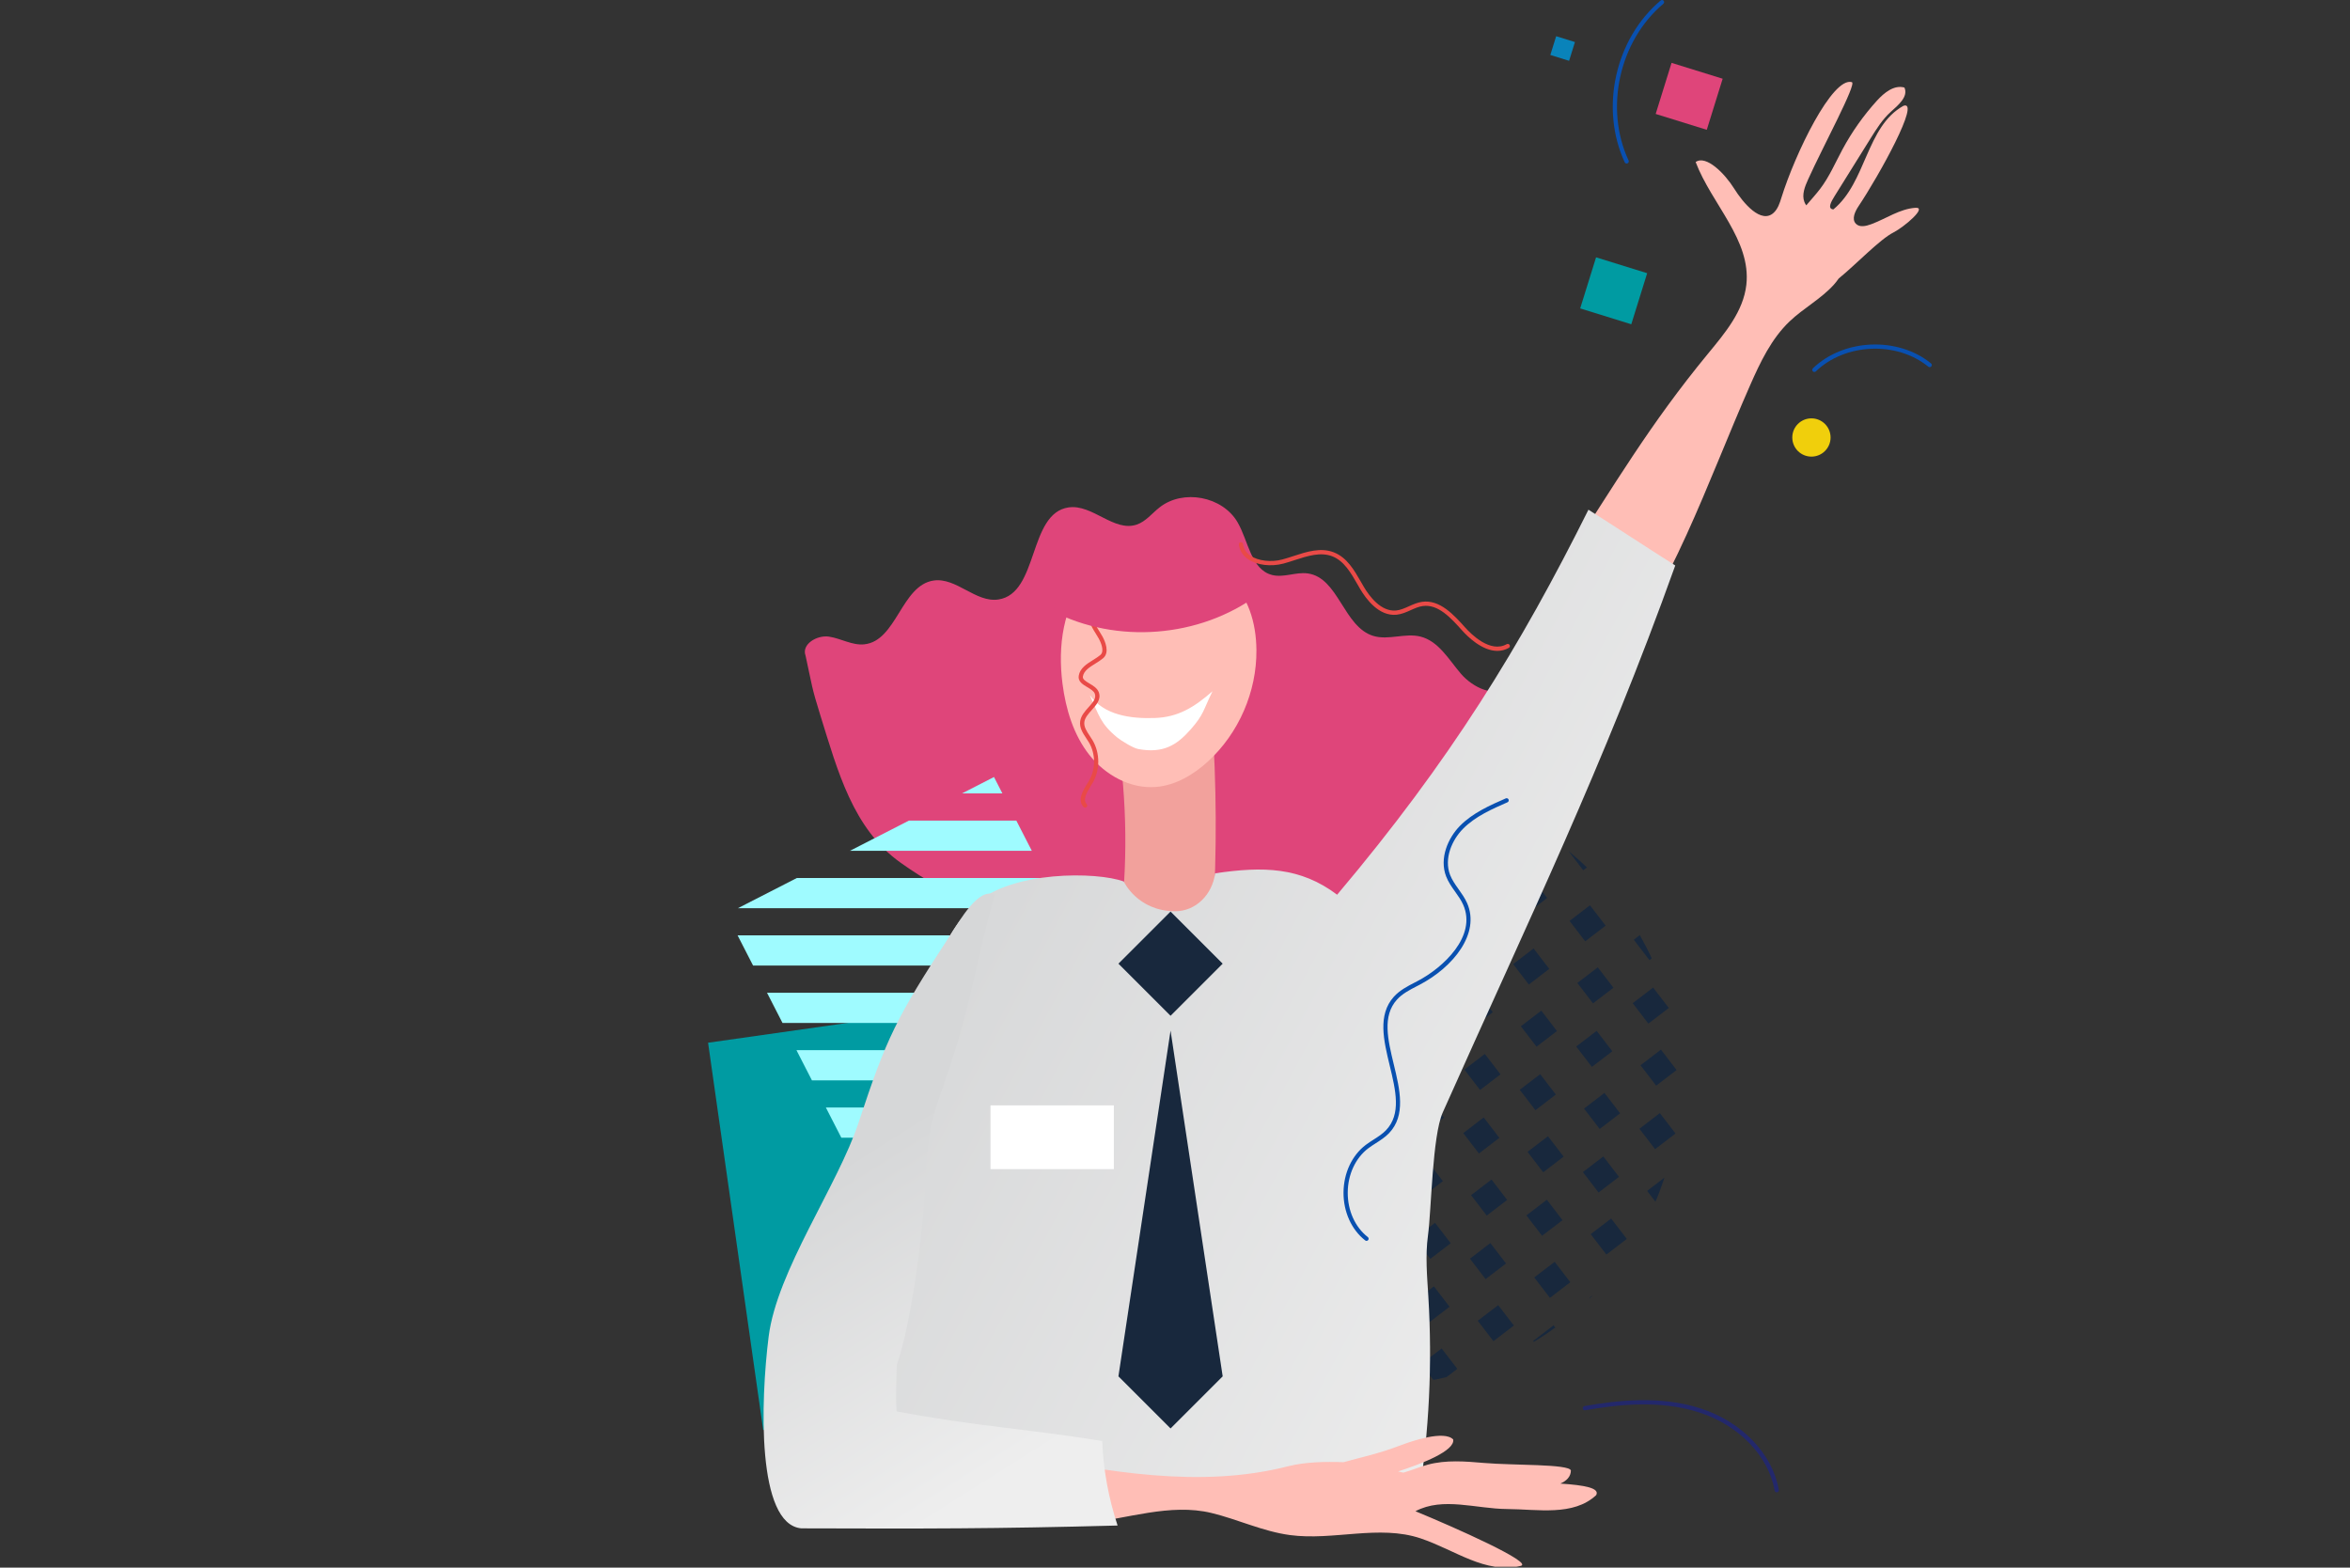 <svg width="916" height="611" viewBox="0 0 916 611" fill="none" xmlns="http://www.w3.org/2000/svg">
<rect x="0" y="0" width="916" height="611" fill="#333333" stroke="none"/>
<g clip-path="url(#clip0)">
<path d="M653.091 441.805L653.038 441.736C653.031 441.78 653.021 441.82 653.015 441.861L653.091 441.805Z" fill="#18283D"/>
<path d="M619.757 505.96C620.163 505.558 620.565 505.155 620.966 504.748L619.621 505.781L619.757 505.96Z" fill="#18283D"/>
<path d="M597.606 522.657L597.877 523.008C600.758 521.271 603.538 519.4 606.239 517.437L605.563 516.557L597.606 522.657Z" fill="#18283D"/>
<path d="M645.277 468.403C646.587 465.328 647.748 462.183 648.793 458.992L642.033 464.175L645.277 468.403Z" fill="#18283D"/>
<path d="M620.04 481.034L626.143 488.988L634.102 482.89L627.999 474.937L620.04 481.034Z" fill="#18283D"/>
<path d="M598.028 497.91L604.132 505.864L612.091 499.766L605.987 491.813L598.028 497.91Z" fill="#18283D"/>
<path d="M576.017 514.789L582.12 522.743L590.079 516.645L583.976 508.692L576.017 514.789Z" fill="#18283D"/>
<path d="M563.857 536.74L568.037 533.536L561.934 525.583L553.978 531.683L558.693 537.826C559.103 537.75 559.51 537.697 559.921 537.619C561.246 537.357 562.55 537.043 563.857 536.74Z" fill="#18283D"/>
<path d="M639.029 439.953L645.132 447.905L653.013 441.864C653.019 441.823 653.03 441.78 653.036 441.739L646.987 433.855L639.029 439.953Z" fill="#18283D"/>
<path d="M631.057 458.7L624.954 450.746L616.995 456.844L623.098 464.797L631.057 458.7Z" fill="#18283D"/>
<path d="M609.04 475.575L602.937 467.622L594.978 473.719L601.081 481.673L609.04 475.575Z" fill="#18283D"/>
<path d="M587.028 492.452L580.924 484.499L572.965 490.596L579.069 498.55L587.028 492.452Z" fill="#18283D"/>
<path d="M565.014 509.327L558.91 501.373L550.951 507.471L557.054 515.424L565.014 509.327Z" fill="#18283D"/>
<path d="M639.451 415.206L645.555 423.159L653.514 417.062L647.41 409.108L639.451 415.206Z" fill="#18283D"/>
<path d="M617.434 432.083L623.538 440.037L631.497 433.939L625.394 425.986L617.434 432.083Z" fill="#18283D"/>
<path d="M595.416 448.959L601.52 456.913L609.479 450.815L603.375 442.862L595.416 448.959Z" fill="#18283D"/>
<path d="M573.407 465.837L579.511 473.791L587.47 467.693L581.366 459.74L573.407 465.837Z" fill="#18283D"/>
<path d="M551.4 482.715L557.503 490.668L565.462 484.571L559.359 476.618L551.4 482.715Z" fill="#18283D"/>
<path d="M529.385 499.593L535.489 507.547L543.448 501.449L537.344 493.496L529.385 499.593Z" fill="#18283D"/>
<path d="M650.471 392.874L644.367 384.921L636.408 391.018L642.512 398.972L650.471 392.874Z" fill="#18283D"/>
<path d="M628.455 409.747L622.351 401.794L614.392 407.891L620.496 415.845L628.455 409.747Z" fill="#18283D"/>
<path d="M606.443 426.624L600.34 418.671L592.381 424.768L598.484 432.721L606.443 426.624Z" fill="#18283D"/>
<path d="M584.425 443.498L578.322 435.544L570.363 441.642L576.466 449.595L584.425 443.498Z" fill="#18283D"/>
<path d="M562.41 460.376L556.306 452.422L548.347 458.52L554.451 466.473L562.41 460.376Z" fill="#18283D"/>
<path d="M540.397 477.251L534.294 469.297L526.335 475.395L532.438 483.348L540.397 477.251Z" fill="#18283D"/>
<path d="M642.932 374.225L643.828 373.538C642.402 370.434 640.841 367.417 639.163 364.481L636.826 366.273L642.932 374.225Z" fill="#18283D"/>
<path d="M614.831 383.13L620.935 391.083L628.894 384.986L622.79 377.032L614.831 383.13Z" fill="#18283D"/>
<path d="M592.817 400.007L598.92 407.96L606.879 401.863L600.776 393.91L592.817 400.007Z" fill="#18283D"/>
<path d="M570.804 416.887L576.908 424.84L584.867 418.743L578.763 410.789L570.804 416.887Z" fill="#18283D"/>
<path d="M548.791 433.764L554.895 441.718L562.854 435.62L556.75 427.667L548.791 433.764Z" fill="#18283D"/>
<path d="M526.779 450.64L532.883 458.594L540.842 452.496L534.738 444.543L526.779 450.64Z" fill="#18283D"/>
<path d="M504.766 467.518L510.87 475.471L518.829 469.374L512.725 461.421L504.766 467.518Z" fill="#18283D"/>
<path d="M625.856 360.796L619.752 352.843L611.793 358.94L617.897 366.894L625.856 360.796Z" fill="#18283D"/>
<path d="M589.813 375.784L595.917 383.737L603.876 377.64L597.772 369.686L589.813 375.784Z" fill="#18283D"/>
<path d="M567.803 392.664L573.907 400.617L581.866 394.52L575.762 386.567L567.803 392.664Z" fill="#18283D"/>
<path d="M559.809 411.421L553.705 403.467L545.746 409.565L551.85 417.518L559.809 411.421Z" fill="#18283D"/>
<path d="M537.796 428.299L531.693 420.346L523.734 426.443L529.837 434.397L537.796 428.299Z" fill="#18283D"/>
<path d="M515.78 445.173L509.677 437.219L501.718 443.317L507.821 451.27L515.78 445.173Z" fill="#18283D"/>
<path d="M618.58 338.106C616.264 335.883 613.876 333.745 611.39 331.722L617.135 339.208L618.58 338.106Z" fill="#18283D"/>
<path d="M603.062 350.005L596.958 342.052L588.999 348.149L595.103 356.103L603.062 350.005Z" fill="#18283D"/>
<path d="M567.022 364.997L573.125 372.95L581.084 366.853L574.981 358.899L567.022 364.997Z" fill="#18283D"/>
<path d="M559.036 383.756L552.933 375.803L544.974 381.9L551.077 389.854L559.036 383.756Z" fill="#18283D"/>
<path d="M537.022 400.633L530.919 392.68L522.96 398.777L529.063 406.73L537.022 400.633Z" fill="#18283D"/>
<path d="M515.009 417.507L508.906 409.554L500.946 415.651L507.05 423.605L515.009 417.507Z" fill="#18283D"/>
<path d="M478.971 432.507L485.074 440.46L493.033 434.363L486.93 426.409L478.971 432.507Z" fill="#18283D"/>
<path d="M592.121 331.864L600.077 325.765L596.941 321.679C595.42 320.781 593.88 319.911 592.319 319.082L586.019 323.914L592.121 331.864Z" fill="#18283D"/>
<path d="M578.049 342.656L571.945 334.703L563.986 340.8L570.09 348.754L578.049 342.656Z" fill="#18283D"/>
<path d="M556.034 359.532L549.93 351.579L541.971 357.676L548.075 365.63L556.034 359.532Z" fill="#18283D"/>
<path d="M534.02 376.409L527.916 368.455L519.957 374.553L526.061 382.506L534.02 376.409Z" fill="#18283D"/>
<path d="M512.005 393.284L505.902 385.331L497.943 391.428L504.046 399.382L512.005 393.284Z" fill="#18283D"/>
<path d="M489.99 410.159L483.887 402.206L475.928 408.303L482.031 416.256L489.99 410.159Z" fill="#18283D"/>
<path d="M570.508 324.013L578.464 317.914L573.137 310.973C572.642 310.814 572.151 310.653 571.653 310.502L564.403 316.059L570.508 324.013Z" fill="#18283D"/>
<path d="M556.436 334.806L550.332 326.853L542.373 332.95L548.477 340.903L556.436 334.806Z" fill="#18283D"/>
<path d="M520.393 349.8L526.497 357.753L534.456 351.656L528.352 343.702L520.393 349.8Z" fill="#18283D"/>
<path d="M498.379 366.676L504.482 374.63L512.441 368.532L506.338 360.579L498.379 366.676Z" fill="#18283D"/>
<path d="M476.369 383.557L482.472 391.51L490.431 385.413L484.328 377.459L476.369 383.557Z" fill="#18283D"/>
<path d="M454.353 400.434L460.457 408.387L468.416 402.29L462.312 394.336L454.353 400.434Z" fill="#18283D"/>
<path d="M545.489 316.666L553.445 310.566L549.962 306.028C547.835 305.797 545.693 305.642 543.542 305.527L539.384 308.715L545.489 316.666Z" fill="#18283D"/>
<path d="M531.42 327.455L525.317 319.502L517.358 325.599L523.461 333.553L531.42 327.455Z" fill="#18283D"/>
<path d="M509.404 344.332L503.3 336.378L495.341 342.476L501.445 350.429L509.404 344.332Z" fill="#18283D"/>
<path d="M487.391 361.207L481.288 353.253L473.329 359.351L479.432 367.304L487.391 361.207Z" fill="#18283D"/>
<path d="M465.376 378.081L459.272 370.128L451.313 376.225L457.417 384.179L465.376 378.081Z" fill="#18283D"/>
<path d="M527.848 305.771C525.909 305.93 523.968 306.141 522.024 306.398L523.879 308.816L527.848 305.771Z" fill="#18283D"/>
<path d="M509.805 319.605L503.702 311.651L495.743 317.749L501.846 325.702L509.805 319.605Z" fill="#18283D"/>
<path d="M487.792 336.479L481.689 328.526L473.73 334.623L479.833 342.576L487.792 336.479Z" fill="#18283D"/>
<path d="M465.776 353.354L459.672 345.401L451.713 351.498L457.817 359.452L465.776 353.354Z" fill="#18283D"/>
<path d="M443.778 370.221L437.674 362.268L436.047 363.514C434.576 366.031 433.188 368.594 431.904 371.217L435.819 376.321L443.778 370.221Z" fill="#18283D"/>
<path d="M482.382 203.554C476.505 193.456 461.171 190.531 451.988 197.761C449.043 200.079 446.616 203.272 443.067 204.472C434.212 207.468 425.79 196.435 416.538 197.77C400.714 200.05 404.949 231.35 389.131 233.664C380.308 234.955 372.76 225.004 363.936 226.27C351.309 228.083 349.51 249.917 336.813 251.145C332.117 251.599 327.74 248.804 323.071 248.134C318.4 247.464 312.343 251.127 313.994 255.543C316.627 267.584 316.26 267.584 319.781 278.882C326.541 300.555 332.45 322.936 350.916 336.16C369.383 349.382 389.138 357.409 410.953 363.733C430.806 369.487 453.761 373.82 474.345 371.923C501.112 369.456 525.32 353.964 543.617 334.285C561.914 314.605 575.112 290.84 588.129 267.334C582.841 272.277 574.065 268.021 569.37 262.513C564.674 257.005 560.7 249.871 553.674 248.119C547.693 246.628 541.206 249.644 535.305 247.86C523.689 244.346 521.777 225.179 509.757 223.504C505.113 222.856 500.327 225.283 495.793 224.095C487.582 221.941 486.651 210.891 482.382 203.554Z" fill="#DF457A"/>
<path d="M477.269 360.051C475.775 359.344 474.283 358.638 472.789 357.931C474.361 331.802 474.229 305.572 472.399 279.46C461.635 286.446 448.34 289.434 435.621 287.727C439.38 312.454 439.634 337.71 436.377 362.508C449.904 360.528 463.601 359.703 477.269 360.051Z" fill="#F2A19C"/>
<path d="M439.528 537.176L297.48 557.368L276 406.422L418.05 386.23L439.528 537.176Z" fill="#009BA2"/>
<path d="M387.445 302.856L374.96 309.253H390.722L387.445 302.856Z" fill="#9FFBFF"/>
<path d="M331.297 331.617H402.191L396.156 319.846H354.277L331.297 331.617Z" fill="#9FFBFF"/>
<path d="M287.633 353.983H413.661L407.623 342.212H310.614L287.633 353.983Z" fill="#9FFBFF"/>
<path d="M293.542 376.348H425.128L419.092 364.576H287.506L293.542 376.348Z" fill="#9FFBFF"/>
<path d="M305.009 398.714H436.597L430.562 386.943H298.974L305.009 398.714Z" fill="#9FFBFF"/>
<path d="M316.477 421.081H411.106L434.087 409.307H310.441L316.477 421.081Z" fill="#9FFBFF"/>
<path d="M327.946 443.445H367.441L390.422 431.674H321.91L327.946 443.445Z" fill="#9FFBFF"/>
<path d="M336.162 459.469L346.76 454.04H333.378L336.162 459.469Z" fill="#9FFBFF"/>
<path d="M706.074 177.973C710.195 177.973 713.536 174.635 713.536 170.518C713.536 166.4 710.195 163.062 706.074 163.062C701.953 163.062 698.612 166.4 698.612 170.518C698.612 174.635 701.953 177.973 706.074 177.973Z" fill="#F0CF0C"/>
<path d="M606.573 14.118L604.3 21.429L611.616 23.7L613.89 16.389L606.573 14.118Z" fill="#0983BA"/>
<path d="M651.552 24.503L645.362 44.411L665.281 50.594L671.471 30.686L651.552 24.503Z" fill="#DF457A"/>
<path d="M622.126 100.3L615.935 120.207L635.854 126.39L642.045 106.483L622.126 100.3Z" fill="#009BA2"/>
<path d="M634.047 63.728C633.733 63.728 633.435 63.551 633.293 63.247C623.53 42.223 629.55 15.116 647.3 0.195C647.65 -0.101 648.173 -0.054 648.468 0.296C648.763 0.646 648.717 1.17 648.367 1.463C631.169 15.918 625.337 42.18 634.797 62.551C634.99 62.965 634.808 63.458 634.394 63.652C634.285 63.702 634.164 63.728 634.047 63.728Z" fill="#0950B0"/>
<path d="M707.224 144.982C707.007 144.982 706.789 144.898 706.626 144.729C706.306 144.4 706.319 143.875 706.647 143.557C718.664 131.976 739.745 131.1 752.684 141.638C753.039 141.927 753.093 142.448 752.804 142.802C752.516 143.16 751.995 143.21 751.637 142.922C739.318 132.887 719.242 133.724 707.8 144.75C707.639 144.904 707.43 144.982 707.224 144.982Z" fill="#0950B0"/>
<path d="M450.61 306.731C458.238 306.1 465.201 301.965 470.846 296.798C482.852 285.804 489.898 269.59 489.737 253.316C489.685 248.052 488.907 242.762 487.082 237.825C480.674 220.494 460.22 209.709 442.289 214.207C435.281 215.965 428.779 219.792 423.968 225.179C414.248 236.06 412.285 251.975 414.142 266.442C415.419 276.378 418.403 286.354 424.602 294.225C430.802 302.096 440.621 307.556 450.61 306.731Z" fill="#FFBEB6"/>
<path d="M424.798 270.935C430.308 278.726 440.545 280.175 450.088 279.856C459.164 279.555 465.442 275.721 472.613 269.426C468.97 276.876 469.261 278.451 464.13 284.28C458.7 290.449 453.399 293.759 443.627 291.939C441.721 291.584 437.009 288.7 435.51 287.468C428.911 282.054 428.33 278.709 424.798 270.935Z" fill="white"/>
<path d="M422.962 314.801C422.739 314.801 422.516 314.71 422.353 314.535C419.845 311.823 422.091 308.182 423.896 305.257L424.402 304.43C427.111 299.936 427.131 293.889 424.454 289.378C424.145 288.856 423.798 288.337 423.451 287.813C422.078 285.747 420.66 283.614 421.048 281.061C421.372 278.932 422.875 277.253 424.327 275.632C425.975 273.793 427.4 272.203 426.75 270.395C426.377 269.354 425.084 268.585 423.835 267.844C422.087 266.805 420.106 265.627 420.473 263.397C420.958 260.426 423.558 258.805 426.072 257.24C427.103 256.598 428.077 255.989 428.901 255.3C430.731 253.768 428.901 250.019 428.294 248.909C427.923 248.224 427.504 247.561 427.085 246.897C426.088 245.31 425.055 243.669 424.618 241.754C423.732 237.866 425.595 233.412 429.362 230.4C432.549 227.854 437.314 226.244 441.531 224.939C441.968 224.803 442.433 225.048 442.567 225.485C442.704 225.921 442.459 226.386 442.02 226.522C437.949 227.785 433.358 229.326 430.395 231.695C427.911 233.681 425.329 237.41 426.234 241.387C426.607 243.026 427.521 244.479 428.486 246.016C428.921 246.708 429.358 247.403 429.747 248.116C430.716 249.902 432.681 254.296 429.958 256.574C429.045 257.336 427.976 258.003 426.941 258.648C424.641 260.082 422.467 261.436 422.101 263.667C421.927 264.729 422.965 265.406 424.674 266.42C426.108 267.274 427.733 268.238 428.305 269.839C429.284 272.577 427.389 274.693 425.555 276.74C424.263 278.182 422.928 279.673 422.678 281.313C422.386 283.232 423.569 285.014 424.823 286.899C425.185 287.446 425.547 287.99 425.873 288.537C428.852 293.556 428.828 300.288 425.815 305.286L425.299 306.127C423.378 309.24 422.031 311.755 423.563 313.409C423.875 313.745 423.852 314.271 423.515 314.581C423.366 314.727 423.164 314.801 422.962 314.801Z" fill="#E94A47"/>
<path d="M746.628 80.991C740.524 81.397 735.156 85.243 729.42 87.373C727.417 88.115 724.869 88.747 723.395 87.201C721.646 85.372 723.076 82.399 724.484 80.291C732.45 68.377 748.755 38.928 741.967 41.227C727.404 49.278 727.498 71.088 714.62 81.623C712.161 81.392 713.773 78.576 715.077 76.48C719.747 68.986 724.419 61.487 729.09 53.994C731.417 50.259 733.789 46.468 737.067 43.532C739.954 40.944 743.924 37.652 742.322 34.122C738.312 32.98 734.432 36.128 731.626 39.215C726.376 44.99 721.836 51.411 718.142 58.286C715.364 63.458 713.037 68.922 709.481 73.594C707.832 75.76 705.884 77.876 704.059 80.039C703.773 79.628 703.513 79.196 703.326 78.706C702.247 75.878 703.505 72.751 704.747 69.996C710.444 57.336 723.854 32.599 721.837 32.017C714.25 29.829 699.714 59.841 694.34 77.15C693.698 79.222 692.984 81.383 691.411 82.876C686.512 87.524 679.478 79.158 675.905 73.43C672.334 67.7 665.036 60.278 660.943 63.157C667.167 79.552 682.644 93.567 680.704 110.994C679.556 121.308 672.398 129.787 665.8 137.798C642.88 165.637 629.598 188.557 609.89 218.754C607.271 222.766 597.506 239.484 599.942 243.608C601.469 246.194 605.128 243.158 607.823 244.484C615.594 248.307 621.998 254.836 625.67 262.676C651.822 229.638 665.233 188.652 682.204 150.092C686.153 141.121 690.475 132.017 697.573 125.256C702.996 120.089 709.836 116.5 714.84 110.931C715.497 110.2 716.112 109.407 716.682 108.574C723.655 102.903 732.628 93.347 738.108 90.567C742.143 88.514 751.42 80.671 746.628 80.991Z" fill="#FFBEB6"/>
<path d="M341.036 581.322C346.018 527.797 351.36 474.301 357.053 420.846C359.628 396.678 362.063 368.813 380.008 352.412C394.367 339.287 427.533 339.708 438.03 343.576C438.03 343.576 443.318 355.067 457.923 355.174C466.241 355.235 472.589 348.522 473.635 340.385C492.424 337.623 506.842 337.929 521.197 348.728C565.409 296.352 592.604 251.906 619.156 198.665C629.612 205.29 642.535 213.782 652.992 220.409C624.739 299.271 596.489 357.09 562.365 433.599C558.276 442.77 557.961 471.615 556.605 481.564C555.527 489.466 556.272 497.487 556.756 505.447C558.343 531.606 557.074 557.936 552.972 583.823C548.91 578.408 532.073 575.295 525.331 575.957C518.591 576.62 512.199 579.187 505.588 580.65C483.433 585.55 460.633 577.876 437.973 576.717C405.567 575.059 373.022 586.78 341.036 581.322Z" fill="url(#paint0_linear)"/>
<path d="M456.267 395.913L435.949 375.606L456.267 355.299L476.585 375.606L456.267 395.913Z" fill="#18283D"/>
<path d="M456.267 556.761L435.948 536.455L456.267 401.692L476.586 536.455L456.267 556.761Z" fill="#18283D"/>
<path d="M583.657 253.699C577.607 253.699 571.891 247.945 569.995 245.826C565.58 240.899 560.613 235.343 554.516 236.224C552.928 236.454 551.439 237.118 549.862 237.825C548.13 238.601 546.342 239.402 544.371 239.597C537.534 240.295 532.504 233.556 530.122 229.484C529.801 228.937 529.485 228.379 529.162 227.82C526.571 223.294 523.889 218.609 519.295 216.825C514.721 215.052 509.636 216.701 504.72 218.299C503.266 218.773 501.761 219.263 500.289 219.659C495.435 220.956 489.895 220.285 486.499 217.983C484.412 216.569 483.166 214.581 482.891 212.235C482.838 211.781 483.163 211.369 483.617 211.314C484.082 211.265 484.483 211.587 484.536 212.04C484.758 213.92 485.73 215.457 487.429 216.61C490.404 218.628 495.515 219.226 499.86 218.056C501.289 217.676 502.772 217.192 504.206 216.724C509.396 215.033 514.764 213.286 519.895 215.281C525.038 217.277 527.864 222.219 530.599 226.995C530.919 227.551 531.234 228.104 531.552 228.647C533.733 232.377 538.289 238.523 544.204 237.947C545.906 237.775 547.497 237.065 549.182 236.308C550.794 235.586 552.46 234.841 554.278 234.578C561.243 233.573 566.767 239.733 571.2 244.685C573.379 247.119 580.9 254.675 587.295 251.075C587.696 250.847 588.201 250.992 588.425 251.389C588.652 251.788 588.508 252.292 588.11 252.518C586.641 253.352 585.14 253.699 583.657 253.699Z" fill="#E94A47"/>
<path d="M410.143 238.122C416.587 222.193 431.671 209.654 448.762 207.816C465.853 205.978 483.992 215.867 490.32 231.839C467.597 248.622 435.201 251.157 410.143 238.122Z" fill="#DF457A"/>
<path d="M608.208 578.253C610.537 577.238 612.29 575.617 612.315 573.132C611.547 570.57 589.781 571.189 578.516 570.217C571.177 569.585 563.662 568.965 556.547 570.871C553.345 571.728 550.219 573.084 547.039 573.987C546.322 573.839 545.628 573.678 544.941 573.518C554.545 570.422 567.208 565.424 566.435 561.049C562.899 557.432 550.509 561.571 545.787 563.391C537.29 566.666 530.324 568.031 523.697 569.918C516.742 569.641 508.629 569.828 502.154 571.486C467.684 580.315 431.364 573.55 396.435 566.757C379.424 563.45 362.41 560.142 345.399 556.835C348.709 569.835 346.859 580.766 350.169 593.767C373.379 593.215 400.23 596.012 422.56 593.767C439.205 592.094 455.989 585.776 472.246 589.717C482.546 592.215 492.306 596.913 502.807 598.319C519.728 600.585 537.534 594.171 553.72 599.602C567.242 604.138 578.867 613.575 592.758 610.337C598.006 609.112 566.894 595.277 551.717 589.025C562.46 583.34 575.299 588.093 587.455 588.17C599.388 588.245 613.27 591.046 622.163 582.764C623.689 580.002 617.728 578.874 608.208 578.253Z" fill="#FFBEB6"/>
<path d="M349.616 550.134C380.285 555.933 398.92 556.722 429.612 561.649C430.072 572.84 432.103 583.965 435.622 594.598C387.128 595.899 360.722 595.844 312.314 595.7C294.907 594.043 296.445 546.177 299.606 520.986C302.845 495.185 326.549 462.162 334.694 437.467C345.593 404.415 349.288 396.802 370.337 364.562C374.158 358.707 381.578 345.52 387.744 348.821C382.606 366.148 379.057 386.619 373.919 403.946C363.884 437.778 362.172 430.391 360.392 465.634C359.562 482.073 355.162 515.585 349.617 531.909C349.421 532.482 349.019 550.022 349.616 550.134Z" fill="url(#paint1_linear)"/>
<path d="M434.164 430.836H386.087V455.69H434.164V430.836Z" fill="white"/>
<path d="M692.544 581.675C692.148 581.675 691.798 581.392 691.729 580.989C689.378 567.512 677.863 555.561 662.394 550.543C647.008 545.549 630.543 547.457 617.918 549.674C617.464 549.764 617.037 549.451 616.958 549.001C616.88 548.551 617.181 548.122 617.632 548.042C630.447 545.794 647.175 543.866 662.908 548.969C678.954 554.175 690.91 566.632 693.365 580.706C693.443 581.157 693.14 581.586 692.689 581.664C692.639 581.67 692.59 581.675 692.544 581.675Z" fill="#23286B"/>
<path d="M532.657 483.647C532.48 483.647 532.303 483.591 532.15 483.475C526.814 479.341 523.65 472.371 523.686 464.827C523.725 457.281 526.956 450.342 532.333 446.263C533.329 445.507 534.391 444.828 535.42 444.171C537.189 443.039 538.861 441.971 540.236 440.538C546.264 434.254 544.039 425.039 541.684 415.283C539.346 405.594 536.929 395.579 543.286 388.519C545.562 385.993 548.601 384.421 551.543 382.898L552.566 382.368C562.644 377.097 575.695 364.843 570.352 352.68C569.563 350.882 568.427 349.284 567.224 347.593C565.898 345.726 564.524 343.797 563.676 341.585C560.962 334.525 564.431 326.607 569.069 321.891C574.078 316.805 580.908 313.818 586.933 311.187C587.357 311.006 587.842 311.197 588.023 311.614C588.207 312.034 588.016 312.522 587.595 312.705C581.706 315.279 575.033 318.193 570.248 323.054C565.979 327.392 562.767 334.618 565.218 340.99C565.995 343.007 567.245 344.769 568.572 346.632C569.771 348.317 571.009 350.06 571.865 352.012C577.053 363.826 566.467 376.965 553.327 383.836L552.295 384.369C549.487 385.82 546.58 387.322 544.509 389.624C538.734 396.038 540.947 405.195 543.286 414.892C545.642 424.652 548.079 434.745 541.421 441.682C539.909 443.257 538.074 444.432 536.301 445.567C535.301 446.205 534.266 446.865 533.322 447.583C528.352 451.35 525.365 457.802 525.331 464.835C525.298 471.866 528.221 478.346 533.154 482.164C533.515 482.444 533.582 482.965 533.303 483.327C533.15 483.537 532.904 483.647 532.657 483.647Z" fill="#0950B0"/>
</g>
<defs>
<linearGradient id="paint0_linear" x1="372.917" y1="332.241" x2="647.455" y2="480.429" gradientUnits="userSpaceOnUse">
<stop stop-color="#D6D7D8"/>
<stop offset="1" stop-color="#EEEEEE"/>
</linearGradient>
<linearGradient id="paint1_linear" x1="333.382" y1="449.513" x2="407.026" y2="566.185" gradientUnits="userSpaceOnUse">
<stop stop-color="#D6D7D8"/>
<stop offset="1" stop-color="#EEEEEE"/>
</linearGradient>
<clipPath id="clip0">
<rect width="916" height="610.667" fill="white"/>
</clipPath>
</defs>
</svg>
